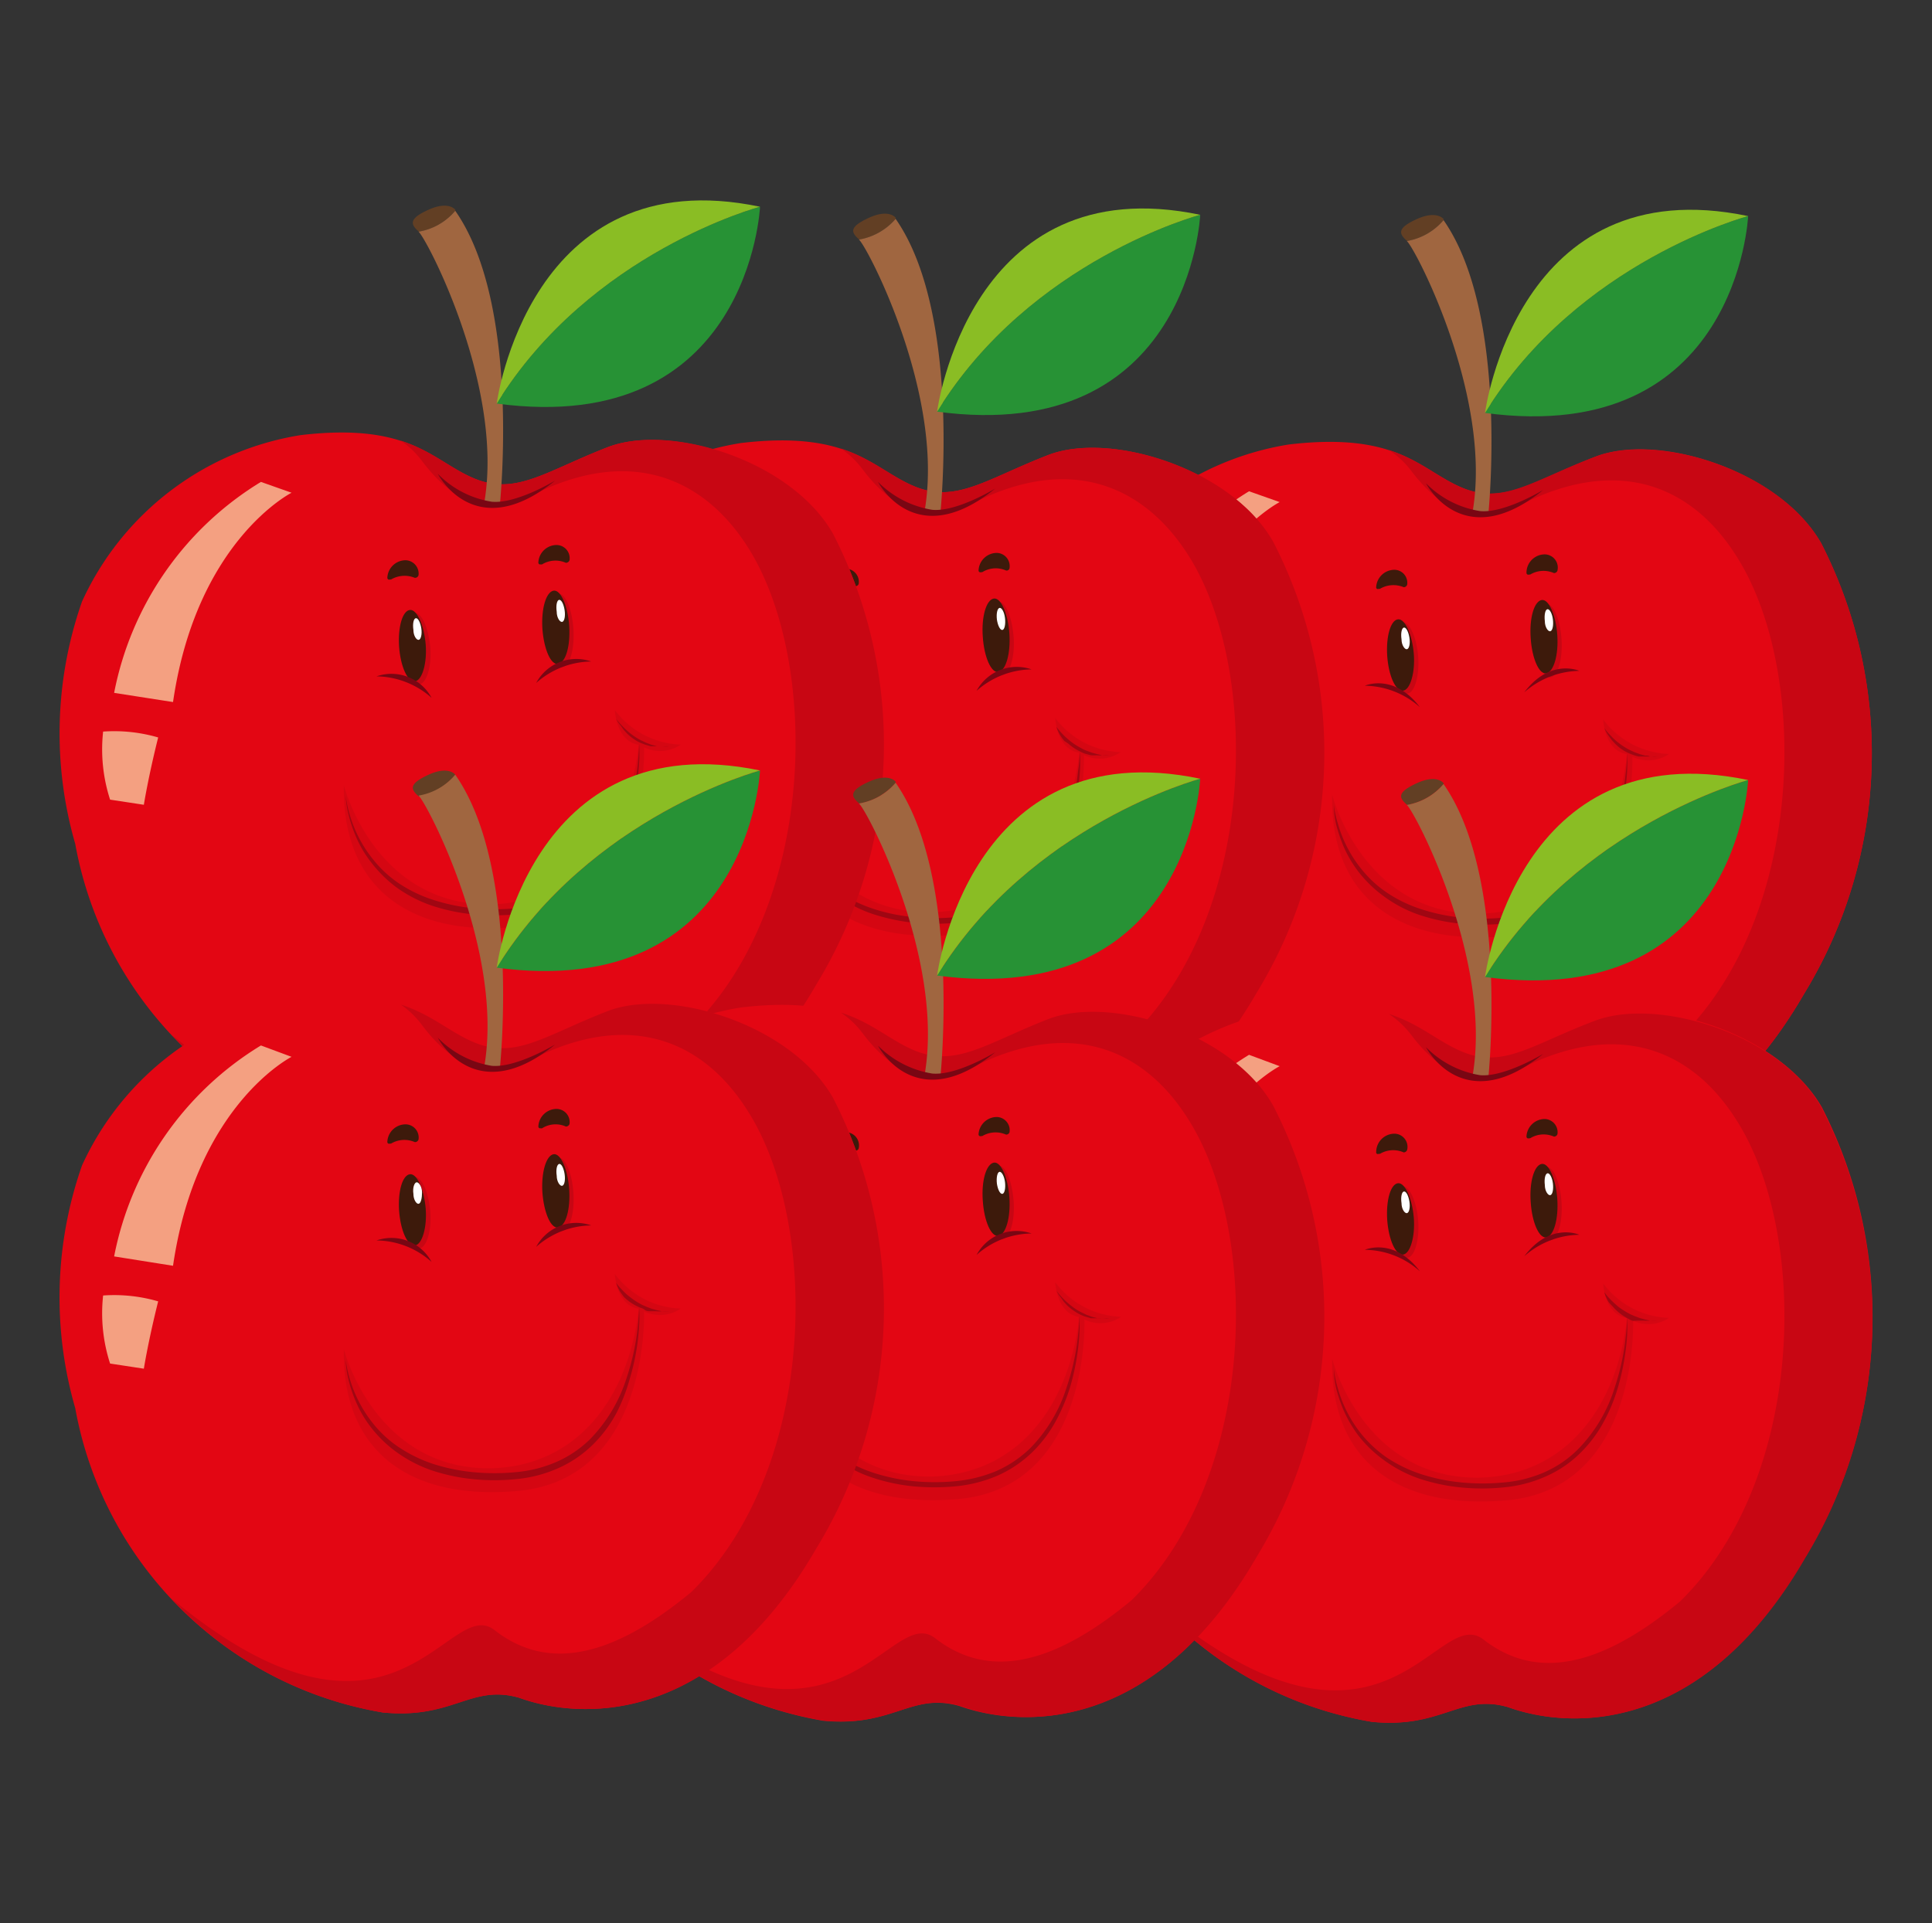 <svg xmlns="http://www.w3.org/2000/svg" viewBox="0 0 105.29 104.84"><rect x="0" y="0" width="105.29" height="104.84" fill="#333333" stroke="none"/><defs><style>.cls-1{isolation:isolate;}.cls-2{fill:#e30613;}.cls-14,.cls-3,.cls-9{fill:#c80613;}.cls-14,.cls-3,.cls-8{mix-blend-mode:multiply;}.cls-4{fill:#f4a081;mix-blend-mode:color-dodge;}.cls-5{fill:#3d1a0b;}.cls-6{fill:#fff;}.cls-7{fill:#790613;}.cls-10{fill:#623f24;}.cls-11{fill:#a06640;}.cls-12{fill:#279235;}.cls-13{fill:#8abd24;}.cls-14{opacity:0.5;}</style></defs><title>apple6</title><g class="cls-1"><g id="Layer_1" data-name="Layer 1"><path class="cls-2" d="M58.33,33.3a15.84,15.84,0,0,1,11.91-9.07c6-.71,7.18,1.41,9.45,2.36s3.87-.38,7.27-1.7,10,.75,12.29,4.72a25.14,25.14,0,0,1-.94,24.58c-5.58,9.64-12.76,9.36-16.17,8.13-2.64-.76-3.6,1.18-7.43.8A20.57,20.57,0,0,1,58,46.53,21.66,21.66,0,0,1,58.33,33.3Z"/><path class="cls-3" d="M75.83,35.93c.08,1.08.46,1.93.87,1.88s.66-1,.59-2-.46-1.93-.86-1.89S75.76,34.84,75.83,35.93Z"/><path class="cls-4" d="M69.74,27.37S64.56,30,63.28,38.79l-3.21-.51a17.37,17.37,0,0,1,8-11.5Z"/><path class="cls-4" d="M59.48,40.39a8.51,8.51,0,0,1,3,.32c-.55,2.2-.77,3.67-.77,3.67l-1.79-.28A9,9,0,0,1,59.48,40.39Z"/><path class="cls-5" d="M75.6,35.76c.08,1.09.46,1.93.86,1.89s.67-1,.59-2-.46-1.93-.86-1.89S75.53,34.68,75.6,35.76Z"/><path class="cls-6" d="M76.38,34.85c0,.32.18.57.3.54s.18-.31.13-.63-.18-.57-.3-.55S76.33,34.52,76.38,34.85Z"/><path class="cls-3" d="M83.65,35c.07,1.1.46,2,.86,1.92s.66-1,.59-2.08-.46-2-.86-1.92S83.57,33.85,83.65,35Z"/><path class="cls-5" d="M83.42,34.79c.07,1.1.46,2,.86,1.91s.66-1,.59-2.07-.46-2-.86-1.92S83.34,33.68,83.42,34.79Z"/><path class="cls-6" d="M84.19,33.86c0,.33.18.58.3.55s.18-.31.14-.64-.18-.58-.3-.56S84.15,33.53,84.19,33.86Z"/><path class="cls-7" d="M72.69,43.89a5.86,5.86,0,0,0,.22,1,6.9,6.9,0,0,0,1.29,2.49,6.21,6.21,0,0,0,1.37,1.27,7.45,7.45,0,0,0,1.88.91,10.38,10.38,0,0,0,2.19.46,12,12,0,0,0,2.32,0,7,7,0,0,0,2.22-.56A6.35,6.35,0,0,0,86,48.27a8.3,8.3,0,0,0,2-3.37,13.2,13.2,0,0,0,.6-2.77,8.54,8.54,0,0,0,.07-1.08,8.92,8.92,0,0,1,0,1.08,13,13,0,0,1-.51,2.81,9.3,9.3,0,0,1-.73,1.78,7.1,7.1,0,0,1-1.28,1.73,6.41,6.41,0,0,1-1.9,1.3,7.23,7.23,0,0,1-2.3.6,12.5,12.5,0,0,1-2.37,0,10.38,10.38,0,0,1-2.24-.48,7.17,7.17,0,0,1-1.91-1,6.84,6.84,0,0,1-1.39-1.34,6.62,6.62,0,0,1-.82-1.39,9.15,9.15,0,0,1-.4-1.18A5.21,5.21,0,0,1,72.69,43.89Z"/><path class="cls-7" d="M87.44,39.7a3.39,3.39,0,0,0,.37.43,3.13,3.13,0,0,0,.42.38,3.84,3.84,0,0,0,.54.35l.3.14.3.11.29.08c.09,0,.18,0,.26.05a1,1,0,0,0,.23,0l.18,0,.16,0-.16,0a2.09,2.09,0,0,1-.42,0h-.29l-.32,0a2.44,2.44,0,0,1-.33-.1,2.33,2.33,0,0,1-.33-.14,2.37,2.37,0,0,1-.57-.41c-.08-.07-.15-.16-.22-.23l-.17-.23A1.82,1.82,0,0,1,87.44,39.7Z"/><g class="cls-8"><path class="cls-9" d="M99.25,29.61c-2.27-4-8.88-6-12.29-4.72s-5,2.64-7.27,1.7c-1.33-.55-2.28-1.5-4-2.06a4.87,4.87,0,0,1,1.2,1.11c1.42,1.89,3.3,3.21,6.14,1.8,5.16-2.55,9.11-1,11.54,2.78,4,6.11,3.92,19.53-3,26.33-4.82,4-8.17,4.07-10.73,2.08S75.39,67,63.19,56.93h0a20.21,20.21,0,0,0,11.52,6.19c3.83.38,4.79-1.56,7.43-.8,3.41,1.23,10.59,1.51,16.17-8.13A25.14,25.14,0,0,0,99.25,29.61Z"/></g><path class="cls-10" d="M78.67,12l0-.06s-.36-.49-1.45,0-1,.8-.53,1.2A3.36,3.36,0,0,0,78.67,12Z"/><path class="cls-11" d="M78.67,12a3.36,3.36,0,0,1-2,1.14c.46.39,4.62,8.38,3.6,14.66a1.74,1.74,0,0,0,.84.23S82.25,17.12,78.67,12Z"/><path class="cls-7" d="M77.71,26.34s2,3.92,6.39.37c0,0-2.11,1.28-3.44,1.15A5.29,5.29,0,0,1,77.71,26.34Z"/><path class="cls-12" d="M80.93,22.51C94.7,24.36,95.27,11.78,95.27,11.78S86,14.24,80.93,22.51Z"/><path class="cls-13" d="M80.93,22.51C86,14.24,95.27,11.78,95.27,11.78,82.67,9.14,80.93,22.51,80.93,22.51Z"/><path class="cls-5" d="M76,31.06A1,1,0,0,0,75,32a.09.09,0,0,0,.13.1,0,0,0,0,0,.07,0,1.45,1.45,0,0,1,1.3-.09c.09,0,.17-.06.19-.15A.71.71,0,0,0,76,31.06Z"/><path class="cls-5" d="M84.19,30.22a1,1,0,0,0-1,1,.1.1,0,0,0,.14.1s0,0,.06,0a1.42,1.42,0,0,1,1.3-.08c.09,0,.18-.07.19-.15A.72.72,0,0,0,84.19,30.22Z"/><path class="cls-7" d="M74.38,37.38s1.58-.71,3,1.17A4.6,4.6,0,0,0,74.38,37.38Z"/><path class="cls-7" d="M86.07,36.57s-1.58-.71-3,1.17A4.63,4.63,0,0,1,86.07,36.57Z"/><path class="cls-14" d="M72.6,43.32s1.65,6.55,8,6.49c4.84-.11,7.55-4,8.07-8.7-1.24-.18-1.3-1.89-1.3-1.89a4.68,4.68,0,0,0,3.59,1.88,2,2,0,0,1-2,.15s.36,9.42-7.22,9.81C76.12,51.46,72.48,48.84,72.6,43.32Z"/><path class="cls-2" d="M28.47,33.23a15.84,15.84,0,0,1,11.91-9.08c6-.71,7.18,1.42,9.45,2.36s3.87-.37,7.28-1.7,10,.76,12.28,4.73a25.09,25.09,0,0,1-.94,24.57c-5.58,9.64-12.76,9.36-16.16,8.13-2.65-.75-3.61,1.18-7.44.81A20.57,20.57,0,0,1,28.09,46.46,21.66,21.66,0,0,1,28.47,33.23Z"/><path class="cls-3" d="M46,35.85c.07,1.09.45,1.93.86,1.89s.66-1,.59-2.05-.46-1.93-.86-1.88S45.9,34.77,46,35.85Z"/><path class="cls-4" d="M39.88,27.3s-5.17,2.61-6.46,11.41l-3.21-.5a17.4,17.4,0,0,1,8-11.51Z"/><path class="cls-4" d="M29.62,40.31a8.7,8.7,0,0,1,3,.33c-.55,2.2-.78,3.66-.78,3.66L30,44A9,9,0,0,1,29.62,40.31Z"/><path class="cls-5" d="M45.74,35.69c.08,1.08.46,1.93.87,1.88s.66-1,.59-2-.46-1.93-.86-1.89S45.67,34.6,45.74,35.69Z"/><path class="cls-6" d="M46.52,34.77c0,.33.18.57.3.55S47,35,47,34.68s-.17-.57-.3-.54S46.47,34.45,46.52,34.77Z"/><path class="cls-3" d="M53.79,34.88c.07,1.1.46,2,.86,1.91s.67-1,.59-2.07-.46-2-.86-1.92S53.71,33.77,53.79,34.88Z"/><path class="cls-5" d="M53.56,34.71c.07,1.1.46,2,.86,1.92s.66-1,.59-2.08-.46-2-.86-1.92S53.48,33.61,53.56,34.71Z"/><path class="cls-6" d="M54.33,33.78c.05.33.18.58.3.56s.18-.32.14-.65-.18-.58-.3-.55S54.29,33.45,54.33,33.78Z"/><path class="cls-7" d="M42.83,43.81a5.85,5.85,0,0,0,.22,1.06,7.06,7.06,0,0,0,1.29,2.49,6.79,6.79,0,0,0,1.38,1.27,7.73,7.73,0,0,0,1.87.91,9.79,9.79,0,0,0,2.19.45,11.24,11.24,0,0,0,2.32,0,7,7,0,0,0,2.22-.56,6.13,6.13,0,0,0,1.83-1.23,8.33,8.33,0,0,0,2-3.38,13.07,13.07,0,0,0,.6-2.77A8.35,8.35,0,0,0,58.85,41a8.92,8.92,0,0,1,0,1.08,13.06,13.06,0,0,1-.5,2.81,9.69,9.69,0,0,1-.74,1.77,7.32,7.32,0,0,1-1.27,1.73,6.7,6.7,0,0,1-1.9,1.31,7.87,7.87,0,0,1-2.31.6,12.39,12.39,0,0,1-2.36,0,11,11,0,0,1-2.25-.49,7.15,7.15,0,0,1-1.91-1,6.79,6.79,0,0,1-1.38-1.34,6.34,6.34,0,0,1-.83-1.4A7,7,0,0,1,43,44.88,4.84,4.84,0,0,1,42.83,43.81Z"/><path class="cls-7" d="M57.58,39.63a4.87,4.87,0,0,0,.37.43,4.28,4.28,0,0,0,.43.38,3.55,3.55,0,0,0,.54.34,1.55,1.55,0,0,0,.29.14l.3.11.29.08.26.06.23,0,.18,0,.16,0-.16,0a2.21,2.21,0,0,1-.42,0,1.43,1.43,0,0,1-.29,0,1.92,1.92,0,0,1-.32,0l-.33-.09a3.13,3.13,0,0,1-.32-.15,2.71,2.71,0,0,1-.58-.4L58,40.39c-.06-.08-.12-.15-.17-.23A1.83,1.83,0,0,1,57.58,39.63Z"/><g class="cls-8"><path class="cls-9" d="M69.39,29.54c-2.26-4-8.88-6.05-12.28-4.73s-5,2.65-7.28,1.7c-1.32-.55-2.28-1.5-4-2.06A5.11,5.11,0,0,1,47,25.57c1.42,1.89,3.31,3.2,6.15,1.8,5.15-2.56,9.1-.95,11.53,2.77,4,6.11,3.92,19.53-3,26.34-4.81,4-8.17,4.06-10.72,2.08s-5.39,8.36-17.58-1.71h0a20.2,20.2,0,0,0,11.51,6.2c3.83.37,4.79-1.56,7.44-.81,3.4,1.23,10.58,1.51,16.16-8.13A25.09,25.09,0,0,0,69.39,29.54Z"/></g><path class="cls-10" d="M48.81,11.93a.21.21,0,0,1,0-.06s-.36-.5-1.45,0-1,.79-.53,1.19A3.38,3.38,0,0,0,48.81,11.93Z"/><path class="cls-11" d="M48.81,11.93a3.38,3.38,0,0,1-2,1.13c.47.4,4.62,8.38,3.6,14.67a1.82,1.82,0,0,0,.84.22S52.39,17.05,48.81,11.93Z"/><path class="cls-7" d="M47.85,26.27s2,3.91,6.39.36c0,0-2.1,1.29-3.44,1.16A5.36,5.36,0,0,1,47.85,26.27Z"/><path class="cls-12" d="M51.07,22.44c13.77,1.85,14.34-10.73,14.34-10.73S56.16,14.16,51.07,22.44Z"/><path class="cls-13" d="M51.07,22.44c5.09-8.28,14.34-10.73,14.34-10.73C52.81,9.07,51.07,22.44,51.07,22.44Z"/><path class="cls-5" d="M46.11,31a1,1,0,0,0-1,.95.1.1,0,0,0,.14.1s0,0,.06,0a1.39,1.39,0,0,1,1.3-.09c.09,0,.18-.07.19-.15A.72.72,0,0,0,46.11,31Z"/><path class="cls-5" d="M54.33,30.14a1,1,0,0,0-1,.95.1.1,0,0,0,.14.1,0,0,0,0,0,.06,0,1.39,1.39,0,0,1,1.3-.09.16.16,0,0,0,.19-.15A.72.72,0,0,0,54.33,30.14Z"/><path class="cls-7" d="M44.52,37.31a2.48,2.48,0,0,1,3,1.17A4.6,4.6,0,0,0,44.52,37.31Z"/><path class="cls-7" d="M56.22,36.49a2.49,2.49,0,0,0-3,1.17A4.6,4.6,0,0,1,56.22,36.49Z"/><path class="cls-14" d="M42.74,43.24s1.65,6.55,8,6.49c4.84-.11,7.55-4,8.08-8.7-1.25-.18-1.31-1.89-1.31-1.89A4.65,4.65,0,0,0,61.07,41a2,2,0,0,1-2,.16s.36,9.41-7.21,9.81C46.26,51.39,42.62,48.77,42.74,43.24Z"/><path class="cls-2" d="M4.47,32.79a15.84,15.84,0,0,1,11.91-9.07c6-.71,7.19,1.41,9.46,2.36s3.87-.38,7.27-1.7,10,.75,12.29,4.72a25.12,25.12,0,0,1-.95,24.58C38.88,63.32,31.69,63,28.29,61.81c-2.64-.76-3.61,1.18-7.44.8A20.56,20.56,0,0,1,4.1,46,21.71,21.71,0,0,1,4.47,32.79Z"/><path class="cls-3" d="M22,35.42c.08,1.08.46,1.93.86,1.88s.67-1,.59-2-.46-1.93-.86-1.89S21.91,34.33,22,35.42Z"/><path class="cls-4" d="M15.89,26.86s-5.18,2.61-6.46,11.41l-3.21-.5a17.32,17.32,0,0,1,8-11.5Z"/><path class="cls-4" d="M5.62,39.88a8.56,8.56,0,0,1,3,.32c-.55,2.2-.78,3.67-.78,3.67L6,43.59A8.88,8.88,0,0,1,5.62,39.88Z"/><path class="cls-5" d="M21.75,35.25c.08,1.09.46,1.93.86,1.89s.67-1,.59-2-.46-1.93-.86-1.89S21.68,34.16,21.75,35.25Z"/><path class="cls-6" d="M22.53,34.34c0,.32.17.56.29.54s.19-.31.14-.63-.18-.57-.3-.55S22.48,34,22.53,34.34Z"/><path class="cls-3" d="M29.8,34.44c.07,1.1.45,2,.86,1.92s.66-1,.59-2.08-.46-2-.86-1.92S29.72,33.34,29.8,34.44Z"/><path class="cls-5" d="M29.56,34.28c.08,1.1.46,2,.87,1.91s.66-1,.59-2.07-.46-2-.86-1.92S29.49,33.17,29.56,34.28Z"/><path class="cls-6" d="M30.34,33.35c0,.33.18.58.3.55s.18-.31.13-.64-.18-.58-.3-.56S30.29,33,30.34,33.35Z"/><path class="cls-7" d="M18.84,43.38a6.28,6.28,0,0,0,.21,1,7,7,0,0,0,1.3,2.49,6.22,6.22,0,0,0,1.37,1.27,7.45,7.45,0,0,0,1.88.91,10.38,10.38,0,0,0,2.19.46,12,12,0,0,0,2.32,0A7.4,7.4,0,0,0,30.33,49a6.49,6.49,0,0,0,1.83-1.24,8.38,8.38,0,0,0,2-3.38,13,13,0,0,0,.6-2.76c.07-.69.07-1.08.07-1.08a8.06,8.06,0,0,1,0,1.08,12.28,12.28,0,0,1-.5,2.81,10,10,0,0,1-.73,1.78,7.1,7.1,0,0,1-1.28,1.73,6.54,6.54,0,0,1-1.9,1.3,7.23,7.23,0,0,1-2.3.6,12.5,12.5,0,0,1-2.37,0,10.38,10.38,0,0,1-2.24-.48,7.39,7.39,0,0,1-1.92-1A7,7,0,0,1,20.22,47a6.22,6.22,0,0,1-.82-1.39,7.55,7.55,0,0,1-.4-1.19A5.08,5.08,0,0,1,18.84,43.38Z"/><path class="cls-7" d="M33.58,39.19a4.23,4.23,0,0,0,.38.43,4.08,4.08,0,0,0,.42.38,3.84,3.84,0,0,0,.54.35l.3.14.29.11.29.08c.1,0,.19,0,.27,0a1,1,0,0,0,.23,0l.18,0,.15,0-.15,0a1.65,1.65,0,0,1-.43,0h-.28l-.32,0-.33-.1c-.11-.05-.22-.08-.33-.14a2.68,2.68,0,0,1-.57-.41c-.08-.07-.15-.16-.22-.23l-.17-.24A1.93,1.93,0,0,1,33.58,39.19Z"/><g class="cls-8"><path class="cls-9" d="M45.4,29.1c-2.27-4-8.88-6.05-12.29-4.72s-5,2.64-7.27,1.7c-1.33-.55-2.28-1.51-4-2.06A4.87,4.87,0,0,1,23,25.13c1.42,1.89,3.3,3.21,6.14,1.8,5.15-2.55,9.11-.95,11.54,2.78,4,6.11,3.92,19.53-3,26.33-4.82,4-8.18,4.06-10.73,2.08s-5.39,8.36-17.58-1.7h0a20.19,20.19,0,0,0,11.51,6.19c3.83.38,4.8-1.56,7.44-.8,3.4,1.22,10.59,1.51,16.16-8.13A25.12,25.12,0,0,0,45.4,29.1Z"/></g><path class="cls-10" d="M24.81,11.49l0-.06s-.36-.49-1.45,0-1,.8-.53,1.2A3.32,3.32,0,0,0,24.81,11.49Z"/><path class="cls-11" d="M24.81,11.49a3.32,3.32,0,0,1-2,1.14c.46.39,4.62,8.38,3.6,14.66a1.81,1.81,0,0,0,.83.23S28.4,16.61,24.81,11.49Z"/><path class="cls-7" d="M23.86,25.83s2,3.92,6.39.37c0,0-2.11,1.28-3.45,1.15A5.24,5.24,0,0,1,23.86,25.83Z"/><path class="cls-12" d="M27.07,22c13.78,1.85,14.35-10.73,14.35-10.73S32.17,13.73,27.07,22Z"/><path class="cls-13" d="M27.07,22c5.1-8.27,14.35-10.73,14.35-10.73C28.82,8.63,27.07,22,27.07,22Z"/><path class="cls-5" d="M22.11,30.54a1,1,0,0,0-1,.95.1.1,0,0,0,.14.1s0,0,.06,0a1.46,1.46,0,0,1,1.3-.09c.1,0,.18-.06.2-.15A.73.73,0,0,0,22.11,30.54Z"/><path class="cls-5" d="M30.34,29.71a1,1,0,0,0-1,.94.1.1,0,0,0,.14.11.06.06,0,0,0,.07,0,1.4,1.4,0,0,1,1.29-.08c.1,0,.18-.07.2-.15A.72.72,0,0,0,30.34,29.71Z"/><path class="cls-7" d="M20.52,36.87a2.48,2.48,0,0,1,3,1.17A4.6,4.6,0,0,0,20.52,36.87Z"/><path class="cls-7" d="M32.22,36.06a2.48,2.48,0,0,0-3,1.17A4.6,4.6,0,0,1,32.22,36.06Z"/><path class="cls-14" d="M18.74,42.81s1.66,6.55,8,6.49c4.83-.12,7.55-4,8.07-8.7-1.24-.18-1.3-1.89-1.3-1.89a4.68,4.68,0,0,0,3.59,1.88,2,2,0,0,1-2,.15s.35,9.42-7.22,9.81C22.26,51,18.63,48.33,18.74,42.81Z"/><path class="cls-2" d="M58.33,64A15.84,15.84,0,0,1,70.24,55c6-.71,7.18,1.42,9.45,2.36S83.56,57,87,55.63s10,.76,12.29,4.73a25.12,25.12,0,0,1-.94,24.57c-5.58,9.64-12.76,9.36-16.17,8.13-2.64-.76-3.6,1.18-7.43.8A20.54,20.54,0,0,1,58,77.28,21.7,21.7,0,0,1,58.33,64Z"/><path class="cls-3" d="M75.83,66.67c.08,1.08.46,1.93.87,1.89s.66-1,.59-2-.46-1.93-.86-1.89S75.76,65.58,75.83,66.67Z"/><path class="cls-4" d="M69.74,58.12s-5.18,2.61-6.46,11.41L60.07,69a17.37,17.37,0,0,1,8-11.5Z"/><path class="cls-4" d="M59.48,71.13a8.79,8.79,0,0,1,3,.32c-.55,2.2-.77,3.67-.77,3.67l-1.79-.28A9,9,0,0,1,59.48,71.13Z"/><path class="cls-5" d="M75.6,66.5c.08,1.09.46,1.93.86,1.89s.67-1,.59-2-.46-1.93-.86-1.89S75.53,65.42,75.6,66.5Z"/><path class="cls-6" d="M76.38,65.59c0,.32.18.57.3.54s.18-.31.13-.63-.18-.57-.3-.55S76.33,65.26,76.38,65.59Z"/><path class="cls-3" d="M83.65,65.69c.07,1.11.46,2,.86,1.92s.66-1,.59-2.08-.46-2-.86-1.91S83.57,64.59,83.65,65.69Z"/><path class="cls-5" d="M83.42,65.53c.07,1.1.46,2,.86,1.92s.66-1,.59-2.08-.46-2-.86-1.92S83.34,64.43,83.42,65.53Z"/><path class="cls-6" d="M84.19,64.6c0,.33.18.58.3.55s.18-.31.14-.64-.18-.58-.3-.55S84.15,64.27,84.19,64.6Z"/><path class="cls-7" d="M72.69,74.63a5.86,5.86,0,0,0,.22,1.05,7,7,0,0,0,1.29,2.5,6.72,6.72,0,0,0,1.37,1.27,7.81,7.81,0,0,0,1.88.91,10.38,10.38,0,0,0,2.19.45,12,12,0,0,0,2.32,0,7,7,0,0,0,2.22-.56A6,6,0,0,0,86,79a8.3,8.3,0,0,0,2-3.37,13.07,13.07,0,0,0,.6-2.77,8.46,8.46,0,0,0,.07-1.08,9.12,9.12,0,0,1,0,1.09,13.18,13.18,0,0,1-.51,2.81,9.22,9.22,0,0,1-.73,1.77,7.1,7.1,0,0,1-1.28,1.73,6.22,6.22,0,0,1-1.9,1.3,7.23,7.23,0,0,1-2.3.6,11.73,11.73,0,0,1-2.37,0,10.38,10.38,0,0,1-2.24-.48,7.17,7.17,0,0,1-1.91-1,6.81,6.81,0,0,1-1.39-1.33,6.94,6.94,0,0,1-.82-1.4,8.67,8.67,0,0,1-.4-1.18A5.12,5.12,0,0,1,72.69,74.63Z"/><path class="cls-7" d="M87.44,70.45a3.39,3.39,0,0,0,.37.43,5.5,5.5,0,0,0,.42.38,4.93,4.93,0,0,0,.54.34c.1.06.2.09.3.14l.3.11.29.08.26.06.23,0,.18,0,.16,0-.16,0a3.53,3.53,0,0,1-.42,0,1.43,1.43,0,0,1-.29,0c-.1,0-.21,0-.32,0S89.08,72,89,72s-.22-.09-.33-.15a2.78,2.78,0,0,1-.79-.64L87.68,71A1.83,1.83,0,0,1,87.44,70.45Z"/><g class="cls-8"><path class="cls-9" d="M99.25,60.36c-2.27-4-8.88-6-12.29-4.73s-5,2.65-7.27,1.7c-1.33-.55-2.28-1.5-4-2.06a5.11,5.11,0,0,1,1.2,1.12c1.42,1.89,3.3,3.2,6.14,1.79,5.16-2.55,9.11-1,11.54,2.78,4,6.11,3.92,19.53-3,26.33-4.82,4-8.17,4.07-10.73,2.08s-5.38,8.37-17.58-1.7h0a20.21,20.21,0,0,0,11.52,6.19c3.83.38,4.79-1.56,7.43-.8,3.41,1.23,10.59,1.51,16.17-8.13A25.12,25.12,0,0,0,99.25,60.36Z"/></g><path class="cls-10" d="M78.67,42.74l0-.05s-.36-.5-1.45,0-1,.79-.53,1.19A3.36,3.36,0,0,0,78.67,42.74Z"/><path class="cls-11" d="M78.67,42.74a3.36,3.36,0,0,1-2,1.14c.46.4,4.62,8.38,3.6,14.66a1.74,1.74,0,0,0,.84.23S82.25,47.86,78.67,42.74Z"/><path class="cls-7" d="M77.71,57.08s2,3.92,6.39.37c0,0-2.11,1.28-3.44,1.16A5.34,5.34,0,0,1,77.71,57.08Z"/><path class="cls-12" d="M80.93,53.26C94.7,55.1,95.27,42.52,95.27,42.52S86,45,80.93,53.26Z"/><path class="cls-13" d="M80.93,53.26C86,45,95.27,42.52,95.27,42.52,82.67,39.89,80.93,53.26,80.93,53.26Z"/><path class="cls-5" d="M76,61.8a1,1,0,0,0-1,1,.09.09,0,0,0,.13.1s0,0,.07,0a1.42,1.42,0,0,1,1.3-.08c.09,0,.17-.07.19-.15A.72.72,0,0,0,76,61.8Z"/><path class="cls-5" d="M84.19,61a1,1,0,0,0-1,.95.1.1,0,0,0,.14.1s0,0,.06,0a1.39,1.39,0,0,1,1.3-.09c.09,0,.18-.07.19-.15A.72.72,0,0,0,84.19,61Z"/><path class="cls-7" d="M74.38,68.13s1.58-.71,3,1.17A4.55,4.55,0,0,0,74.38,68.13Z"/><path class="cls-7" d="M86.07,67.31s-1.58-.71-3,1.17A4.63,4.63,0,0,1,86.07,67.31Z"/><path class="cls-14" d="M72.6,74.06s1.65,6.55,8,6.49c4.84-.11,7.55-4,8.07-8.7-1.24-.18-1.3-1.89-1.3-1.89a4.65,4.65,0,0,0,3.59,1.88A2,2,0,0,1,89,72s.36,9.41-7.22,9.81C76.12,82.21,72.48,79.58,72.6,74.06Z"/><path class="cls-2" d="M28.47,64a15.86,15.86,0,0,1,11.91-9.08c6-.71,7.18,1.42,9.45,2.37s3.87-.38,7.28-1.7,10,.75,12.28,4.72a25.11,25.11,0,0,1-.94,24.58C62.87,94.5,55.69,94.21,52.29,93c-2.65-.76-3.61,1.17-7.44.8A20.57,20.57,0,0,1,28.09,77.2,21.66,21.66,0,0,1,28.47,64Z"/><path class="cls-3" d="M46,66.59c.07,1.09.45,1.93.86,1.89s.66-1,.59-2-.46-1.93-.86-1.89S45.9,65.51,46,66.59Z"/><path class="cls-4" d="M39.88,58s-5.17,2.61-6.46,11.41L30.21,69a17.37,17.37,0,0,1,8-11.5Z"/><path class="cls-4" d="M29.62,71.06a8.56,8.56,0,0,1,3,.32c-.55,2.2-.78,3.67-.78,3.67L30,74.77A9,9,0,0,1,29.62,71.06Z"/><path class="cls-5" d="M45.74,66.43c.08,1.08.46,1.93.87,1.89s.66-1,.59-2-.46-1.93-.86-1.89S45.67,65.34,45.74,66.43Z"/><path class="cls-6" d="M46.52,65.51c0,.33.18.57.3.55s.18-.31.13-.64-.17-.57-.3-.54S46.47,65.19,46.52,65.51Z"/><path class="cls-3" d="M53.79,65.62c.07,1.1.46,2,.86,1.92s.67-1,.59-2.08-.46-2-.86-1.92S53.71,64.52,53.79,65.62Z"/><path class="cls-5" d="M53.56,65.45c.07,1.11.46,2,.86,1.92s.66-1,.59-2.08-.46-2-.86-1.91S53.48,64.35,53.56,65.45Z"/><path class="cls-6" d="M54.33,64.53c.05.33.18.57.3.55s.18-.32.14-.64-.18-.58-.3-.56S54.29,64.2,54.33,64.53Z"/><path class="cls-7" d="M42.83,74.55a5.85,5.85,0,0,0,.22,1.06,7,7,0,0,0,1.29,2.49,6.79,6.79,0,0,0,1.38,1.27,7.73,7.73,0,0,0,1.87.91,10.38,10.38,0,0,0,2.19.46,12,12,0,0,0,2.32,0,7.63,7.63,0,0,0,2.22-.56,6.35,6.35,0,0,0,1.83-1.24,8.33,8.33,0,0,0,2-3.38,13,13,0,0,0,.6-2.76,8.54,8.54,0,0,0,.07-1.08,8.92,8.92,0,0,1,0,1.08,13,13,0,0,1-.5,2.81,10.07,10.07,0,0,1-.74,1.78,7.08,7.08,0,0,1-1.27,1.72,6.51,6.51,0,0,1-1.9,1.31,7.57,7.57,0,0,1-2.31.6,12.39,12.39,0,0,1-2.36,0,10.35,10.35,0,0,1-2.25-.49,6.87,6.87,0,0,1-1.91-1,6.53,6.53,0,0,1-1.38-1.34,6.12,6.12,0,0,1-.83-1.4A7,7,0,0,1,43,75.62,4.84,4.84,0,0,1,42.83,74.55Z"/><path class="cls-7" d="M57.58,70.37a4.87,4.87,0,0,0,.37.43,4.28,4.28,0,0,0,.43.38,3,3,0,0,0,.54.35l.29.14.3.11.29.08.26,0a1,1,0,0,0,.23,0l.18,0,.16,0-.16,0a1.61,1.61,0,0,1-.42,0,1.43,1.43,0,0,1-.29,0l-.32,0-.33-.1a3.09,3.09,0,0,1-.32-.14,3.16,3.16,0,0,1-.58-.41c-.08-.07-.15-.16-.22-.23l-.17-.24A1.71,1.71,0,0,1,57.58,70.37Z"/><g class="cls-8"><path class="cls-9" d="M69.39,60.28c-2.26-4-8.88-6.05-12.28-4.72s-5,2.64-7.28,1.7c-1.32-.55-2.28-1.51-4-2.06A4.87,4.87,0,0,1,47,56.31c1.42,1.89,3.31,3.21,6.15,1.8,5.15-2.55,9.1-1,11.53,2.78,4,6.11,3.92,19.52-3,26.33-4.81,4-8.17,4.06-10.72,2.08s-5.39,8.36-17.58-1.7h0a20.23,20.23,0,0,0,11.51,6.19c3.83.37,4.79-1.56,7.44-.8,3.4,1.22,10.58,1.51,16.16-8.13A25.11,25.11,0,0,0,69.39,60.28Z"/></g><path class="cls-10" d="M48.81,42.67a.21.21,0,0,1,0-.06s-.36-.49-1.45,0-1,.8-.53,1.19A3.33,3.33,0,0,0,48.81,42.67Z"/><path class="cls-11" d="M48.81,42.67a3.33,3.33,0,0,1-2,1.13c.47.4,4.62,8.38,3.6,14.67a1.89,1.89,0,0,0,.84.23S52.39,47.79,48.81,42.67Z"/><path class="cls-7" d="M47.85,57s2,3.92,6.39.36c0,0-2.1,1.29-3.44,1.16A5.36,5.36,0,0,1,47.85,57Z"/><path class="cls-12" d="M51.07,53.18C64.84,55,65.41,42.45,65.41,42.45S56.16,44.91,51.07,53.18Z"/><path class="cls-13" d="M51.07,53.18c5.09-8.27,14.34-10.73,14.34-10.73C52.81,39.81,51.07,53.18,51.07,53.18Z"/><path class="cls-5" d="M46.11,61.72a1,1,0,0,0-1,1,.1.1,0,0,0,.14.1s0,0,.06,0a1.39,1.39,0,0,1,1.3-.09c.09,0,.18-.06.19-.15A.72.72,0,0,0,46.11,61.72Z"/><path class="cls-5" d="M54.33,60.89a1,1,0,0,0-1,.94.1.1,0,0,0,.14.1,0,0,0,0,0,.06,0,1.42,1.42,0,0,1,1.3-.08c.1,0,.18-.07.19-.15A.72.72,0,0,0,54.33,60.89Z"/><path class="cls-7" d="M44.52,68.05a2.48,2.48,0,0,1,3,1.17A4.6,4.6,0,0,0,44.52,68.05Z"/><path class="cls-7" d="M56.22,67.24a2.48,2.48,0,0,0-3,1.17A4.55,4.55,0,0,1,56.22,67.24Z"/><path class="cls-14" d="M42.74,74s1.65,6.54,8,6.49c4.84-.12,7.55-4,8.08-8.7-1.25-.18-1.31-1.89-1.31-1.89a4.68,4.68,0,0,0,3.59,1.88,2,2,0,0,1-2,.15s.36,9.41-7.21,9.81C46.26,82.13,42.62,79.51,42.74,74Z"/><path class="cls-2" d="M4.47,63.53a15.84,15.84,0,0,1,11.91-9.07c6-.71,7.19,1.42,9.46,2.36s3.87-.38,7.27-1.7,10,.76,12.29,4.73a25.1,25.1,0,0,1-.95,24.57c-5.57,9.64-12.76,9.36-16.16,8.13-2.64-.76-3.61,1.18-7.44.8A20.53,20.53,0,0,1,4.1,76.76,21.72,21.72,0,0,1,4.47,63.53Z"/><path class="cls-3" d="M22,66.16c.08,1.08.46,1.93.86,1.89s.67-1,.59-2-.46-1.93-.86-1.89S21.91,65.07,22,66.16Z"/><path class="cls-4" d="M15.89,57.61S10.71,60.22,9.43,69l-3.21-.51a17.32,17.32,0,0,1,8-11.5Z"/><path class="cls-4" d="M5.62,70.62a8.56,8.56,0,0,1,3,.32c-.55,2.2-.78,3.67-.78,3.67L6,74.33A8.88,8.88,0,0,1,5.62,70.62Z"/><path class="cls-5" d="M21.75,66c.08,1.09.46,1.93.86,1.89s.67-1,.59-2-.46-1.93-.86-1.88S21.68,64.91,21.75,66Z"/><path class="cls-6" d="M22.53,65.08c0,.32.17.57.29.54S23,65.31,23,65s-.18-.57-.3-.55S22.48,64.75,22.53,65.08Z"/><path class="cls-3" d="M29.8,65.18c.07,1.11.45,2,.86,1.92s.66-1,.59-2.08-.46-2-.86-1.91S29.72,64.08,29.8,65.18Z"/><path class="cls-5" d="M29.56,65c.08,1.1.46,2,.87,1.91s.66-1,.59-2.07-.46-2-.86-1.92S29.49,63.92,29.56,65Z"/><path class="cls-6" d="M30.34,64.09c0,.33.18.58.3.55s.18-.31.13-.64-.18-.58-.3-.55S30.29,63.76,30.34,64.09Z"/><path class="cls-7" d="M18.84,74.12a6.28,6.28,0,0,0,.21,1,7.06,7.06,0,0,0,1.3,2.5,6.19,6.19,0,0,0,1.37,1.26,7.83,7.83,0,0,0,1.88.92,10.38,10.38,0,0,0,2.19.45,12,12,0,0,0,2.32,0,7.11,7.11,0,0,0,2.22-.56,6.1,6.1,0,0,0,1.83-1.24,8.41,8.41,0,0,0,2-3.37,13.2,13.2,0,0,0,.6-2.77c.07-.68.07-1.08.07-1.08a8.09,8.09,0,0,1,0,1.08,12.44,12.44,0,0,1-.5,2.82A9.91,9.91,0,0,1,33.61,77a7.1,7.1,0,0,1-1.28,1.73,6.35,6.35,0,0,1-1.9,1.3,7.23,7.23,0,0,1-2.3.6,11.73,11.73,0,0,1-2.37,0,10.38,10.38,0,0,1-2.24-.48,7.39,7.39,0,0,1-1.92-1,6.78,6.78,0,0,1-1.38-1.34,6.22,6.22,0,0,1-.82-1.39,7.47,7.47,0,0,1-.4-1.18A5.12,5.12,0,0,1,18.84,74.12Z"/><path class="cls-7" d="M33.58,69.94a4.23,4.23,0,0,0,.38.43,3.16,3.16,0,0,0,.42.37,3.84,3.84,0,0,0,.54.35c.1.06.2.09.3.14l.29.11.29.08.27.06.23,0,.18,0,.15,0-.15,0a3.52,3.52,0,0,1-.43,0,1.36,1.36,0,0,1-.28,0c-.1,0-.21,0-.32,0s-.22,0-.33-.09-.22-.09-.33-.15A2.78,2.78,0,0,1,34,70.7l-.17-.23A2.09,2.09,0,0,1,33.58,69.94Z"/><g class="cls-8"><path class="cls-9" d="M45.4,59.85c-2.27-4-8.88-6.05-12.29-4.73s-5,2.65-7.27,1.7c-1.33-.55-2.28-1.5-4-2.06A4.91,4.91,0,0,1,23,55.88c1.42,1.89,3.3,3.2,6.14,1.79,5.15-2.55,9.11-1,11.54,2.78,4,6.11,3.92,19.53-3,26.33-4.82,4-8.18,4.07-10.73,2.08s-5.39,8.37-17.58-1.7h0a20.19,20.19,0,0,0,11.51,6.19c3.83.38,4.8-1.56,7.44-.8,3.4,1.23,10.59,1.51,16.16-8.13A25.1,25.1,0,0,0,45.4,59.85Z"/></g><path class="cls-10" d="M24.81,42.23l0,0s-.36-.5-1.45,0-1,.79-.53,1.19A3.32,3.32,0,0,0,24.81,42.23Z"/><path class="cls-11" d="M24.81,42.23a3.32,3.32,0,0,1-2,1.14c.46.4,4.62,8.38,3.6,14.66a1.67,1.67,0,0,0,.83.23S28.4,47.35,24.81,42.23Z"/><path class="cls-7" d="M23.86,56.57s2,3.92,6.39.37c0,0-2.11,1.28-3.45,1.16A5.29,5.29,0,0,1,23.86,56.57Z"/><path class="cls-12" d="M27.07,52.75C40.85,54.59,41.42,42,41.42,42S32.17,44.47,27.07,52.75Z"/><path class="cls-13" d="M27.07,52.75C32.17,44.47,41.42,42,41.42,42,28.82,39.38,27.07,52.75,27.07,52.75Z"/><path class="cls-5" d="M22.11,61.29a1,1,0,0,0-1,.94.1.1,0,0,0,.14.11s0,0,.06,0a1.42,1.42,0,0,1,1.3-.08c.1,0,.18-.07.2-.15A.72.72,0,0,0,22.11,61.29Z"/><path class="cls-5" d="M30.34,60.45a1,1,0,0,0-1,.95.1.1,0,0,0,.14.1.06.06,0,0,0,.07,0,1.37,1.37,0,0,1,1.29-.09c.1,0,.18-.07.2-.15A.72.72,0,0,0,30.34,60.45Z"/><path class="cls-7" d="M20.52,67.62a2.48,2.48,0,0,1,3,1.17A4.55,4.55,0,0,0,20.52,67.62Z"/><path class="cls-7" d="M32.22,66.8a2.48,2.48,0,0,0-3,1.17A4.6,4.6,0,0,1,32.22,66.8Z"/><path class="cls-14" d="M18.74,73.55s1.66,6.55,8,6.49c4.83-.11,7.55-4,8.07-8.7-1.24-.18-1.3-1.89-1.3-1.89a4.65,4.65,0,0,0,3.59,1.88,2,2,0,0,1-2,.16s.35,9.41-7.22,9.81C22.26,81.7,18.63,79.07,18.74,73.55Z"/></g></g></svg>